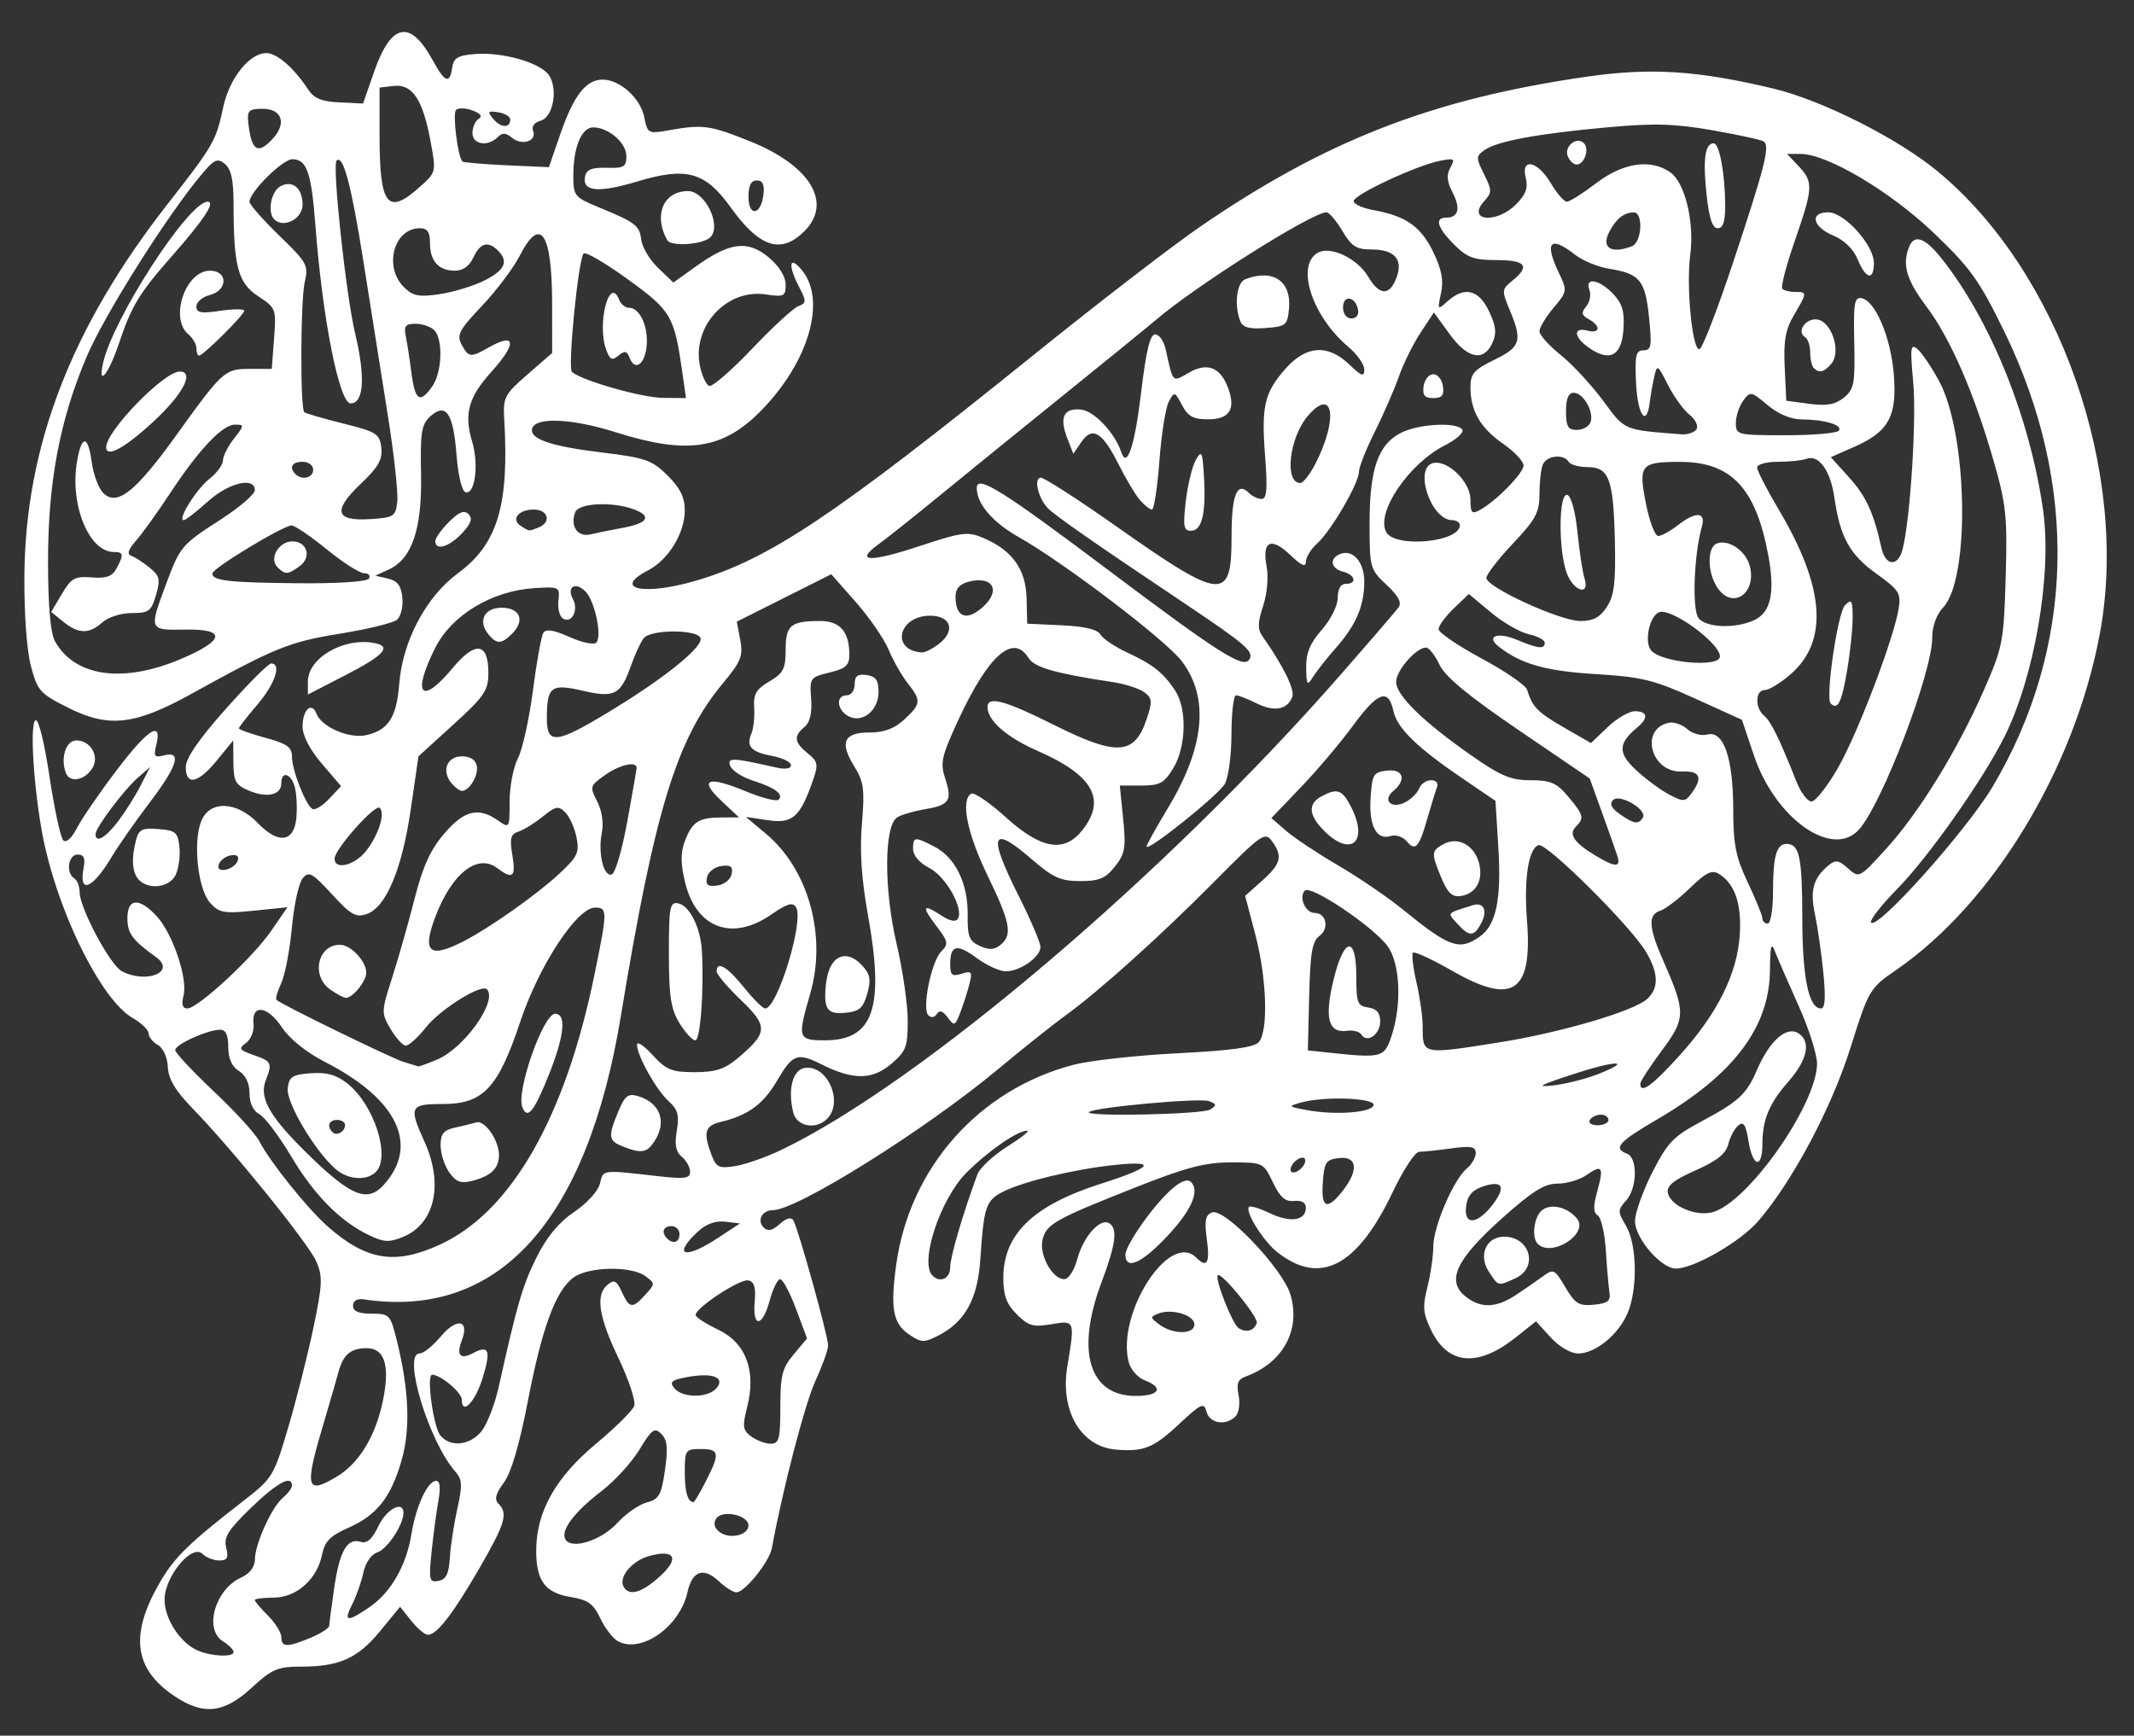 <?xml version="1.0" encoding="UTF-8" standalone="no"?>
<!-- Created with Inkscape (http://www.inkscape.org/) -->

<svg
   xmlns:dc="http://purl.org/dc/elements/1.1/"
   xmlns:cc="http://creativecommons.org/ns#"
   xmlns:rdf="http://www.w3.org/1999/02/22-rdf-syntax-ns#"
   xmlns:svg="http://www.w3.org/2000/svg"
   xmlns="http://www.w3.org/2000/svg"
   xmlns:sodipodi="http://sodipodi.sourceforge.net/DTD/sodipodi-0.dtd"
   xmlns:inkscape="http://www.inkscape.org/namespaces/inkscape"
   id="svg2"
   version="1.1"
   inkscape:version="0.91 r13725"
   width="502.5"
   height="408.75"
   viewBox="0 0 502.5 408.75"
   sodipodi:docname="Shiite_Calligraphy_symbolising_Ali_as_Tiger_of_God.svg">
  <rect x="0" y="0" width="502.5" height="408.75" fill="#333333" stroke="none"/>
  <defs
     id="defs6" />
  <sodipodi:namedview
     pagecolor="#000"
     bordercolor="#fff"
     borderopacity="1"
     objecttolerance="10"
     gridtolerance="10"
     guidetolerance="10"
     inkscape:pageopacity="0"
     inkscape:pageshadow="2"
     inkscape:window-width="1536"
     inkscape:window-height="841"
     id="namedview4"
     showgrid="false"
     inkscape:zoom="1.6210687"
     inkscape:cx="4.5994037"
     inkscape:cy="244.64462"
     inkscape:window-x="-8"
     inkscape:window-y="-8"
     inkscape:window-maximized="1"
     inkscape:current-layer="svg2" />
  <path
     style="fill:#fff"
     d="m 40.929,399.339 c -9.333,-6.342 -10.379,-14.266 -3.478,-26.348 3.534,-6.187 6.809,-9.401 20.049,-19.672 6.647,-5.157 6.991,-5.724 10.365,-17.139 1.92,-6.493 4.587,-17.038 5.927,-23.434 2.135,-10.19 2.223,-12.123 0.712,-15.625 -1.829,-4.239 -19.67,-26.317 -29.136,-36.056 -4.077,-4.195 -5.703,-6.917 -5.847,-9.791 -0.116,-2.311 -1.106,-4.488 -2.36,-5.19 -1.188,-0.665 -2.163,-1.884 -2.168,-2.709 -0.004,-0.825 -1.676,-2.45 -3.716,-3.61 -6.983,-3.973 -16.568,-22.589 -20.615,-40.038 -2.439,-10.515 -3.865,-29.145 -2.306,-30.109 0.694,-0.429 2.077,5.117 3.289,13.19 1.151,7.661 2.61,14.447 3.243,15.079 0.7,0.7 1.986,-0.466 3.285,-2.979 1.174,-2.271 5.489,-8.526 9.589,-13.901 7.236,-9.487 10.527,-11.458 9.005,-5.393 -0.636,2.533 -0.365,2.862 1.87,2.278 4.266,-1.116 3.171,2.476 -3.383,11.096 -3.298,4.338 -7.347,10.137 -8.997,12.887 -4.531,7.553 -7.767,8.799 -6.568,2.53 0.444,-2.321 0.069,-3.155 -1.418,-3.155 -2.218,0 -2.815,4.361 -0.771,5.625 0.688,0.425 1.25,1.88 1.25,3.234 0,3.707 7.147,17.114 9.912,18.594 5.777,3.092 12.927,0.183 8.091,-3.291 C 31.162,221.394 30,219.819 30,216.262 c 0,-4.757 2.754,-4.966 6.873,-0.522 3.773,4.071 7.365,14.647 6.349,18.695 -0.525,2.093 -0.246,3.065 0.88,3.065 2.479,0 15.415,-11.973 19.761,-18.289 l 3.818,-5.549 -7.903,0.807 c -7.048,0.719 -8.162,0.519 -10.302,-1.85 -2.862,-3.17 -4.071,-14.125 -2.117,-19.181 1.93,-4.994 8.349,-4.819 13.314,0.363 4.844,5.056 8.558,4.582 9.107,-1.16 0.223,-2.33 0.071,-5.564 -0.336,-7.188 C 68.622,182.178 66.25,181.407 66.25,184.414 c 0,2.799 -3.262,3.591 -7.522,1.826 -3.273,-1.356 -3.733,-2.173 -3.769,-6.705 l -0.042,-5.161 -3.829,4.688 c -4.452,5.45 -7.337,6.071 -7.337,1.579 0,-2.101 3.068,-6.557 9.468,-13.75 5.207,-5.853 9.989,-10.641 10.625,-10.641 2.531,0 0.925,4.822 -3.218,9.661 -2.406,2.811 -4.375,5.342 -4.375,5.624 0,0.282 2.812,1.279 6.25,2.215 5.087,1.385 6.25,2.213 6.25,4.448 0,3.149 3.181,11.302 4.799,12.303 0.598,0.37 2.364,-0.687 3.924,-2.347 l 2.837,-3.019 -4.53,-5.292 C 72.945,176.53 71.25,173.259 71.25,171.099 c 0,-3.985 2.154,-5.956 3.285,-3.007 1.199,3.126 7.673,5.921 11.676,5.041 5.214,-1.145 7.178,-4.185 7.795,-12.063 0.792,-10.114 6.339,-20.572 13.826,-26.071 9.338,-6.858 12.087,-15.981 10.903,-36.193 -0.306,-5.225 0.032,-5.88 5.479,-10.625 l 5.806,-5.057 -0.01,-11.645 c -0.015,-16.734 -2.761,-20.79 -7.623,-11.26 -1.465,2.871 -5.456,8.173 -8.869,11.782 -5.406,5.716 -6.027,6.895 -4.818,9.154 1.624,3.035 2.143,3.094 6.299,0.718 6.512,-3.723 6.816,-1.063 0.657,5.754 -5.339,5.91 -6.428,9.867 -4.492,16.328 1.645,5.489 0.685,12.697 -1.591,11.948 -0.814,-0.268 -1.723,-4.106 -2.074,-8.756 -0.739,-9.793 -2.503,-12.415 -6.138,-9.125 -2.127,1.925 -2.417,3.71 -2.217,13.658 0.26,12.936 -2.13,19.954 -7.655,22.471 l -3.114,1.419 2.999,0.701 c 2.233,0.522 3.096,1.674 3.376,4.508 0.207,2.094 -0.37,4.427 -1.283,5.184 -0.913,0.757 -6.958,2.23 -13.435,3.273 -11.884,1.913 -15.323,3.309 -35.135,14.263 -13.124,7.256 -19.27,7.952 -28.69,3.251 C 9.41,163.358 8.836,162.723 7.284,156.875 6.302,153.177 5.673,144.5 5.742,135.625 5.979,105.069 16.748,77.112 39.482,48.029 50.33,34.151 50.848,33.248 52.578,25.181 54.03,18.408 58.759,12.5 62.727,12.5 c 2.471,0 6.519,3.517 9.773,8.491 1.432,2.189 3.188,2.927 7.434,3.125 L 85.493,24.375 88.059,16.989 C 92.089,5.389 96.583,4.47 101.875,14.164 c 2.884,5.283 4.039,5.728 4.601,1.773 0.325,-2.29 1.317,-2.887 5.343,-3.216 6.414,-0.523 15.351,2.01 17.397,4.93 2.27,3.24 1.045,10.014 -1.952,10.798 -1.433,0.375 -2.133,1.339 -1.731,2.387 0.925,2.41 -2.627,3.556 -4.977,1.606 -1.448,-1.202 -2.263,-1.236 -3.359,-0.14 -2.336,2.336 -5.947,1.741 -5.947,-0.979 0,-1.334 0.659,-2.833 1.464,-3.331 0.957,-0.592 0.452,-1.279 -1.462,-1.987 -1.609,-0.595 -3.35,-0.643 -3.869,-0.107 -0.862,0.891 0.42,11.115 1.521,12.137 0.259,0.24 4.942,0.64 10.406,0.888 l 9.935,0.451 2.71,-7.841 c 3.126,-9.045 6.034,-12.784 9.946,-12.784 4.079,0 8.911,4.369 9.812,8.871 0.777,3.883 0.876,3.933 6.101,3.009 7.704,-1.362 9.398,-1.123 18.819,2.659 14.16,5.683 19.477,14.466 12.8,21.143 -5.51,5.51 -10.563,3.887 -17.362,-5.577 -6.041,-8.409 -10.383,-9.611 -22.047,-6.104 -9.148,2.75 -12.987,2.379 -12.26,-1.184 0.336,-1.649 1.597,-2.156 5.092,-2.049 4.06,0.125 4.646,-0.221 4.646,-2.742 C 147.5,33.645 143.299,30 139.691,30 136.935,30 135,34.694 135,41.376 c 0,4.743 0.263,5.072 5.938,7.417 8.801,3.638 9.652,4.291 10.067,7.726 0.209,1.728 1.995,4.689 3.969,6.581 l 3.59,3.44 5.406,-3.871 c 7.889,-5.649 12.159,-6.161 17.053,-2.043 2.455,2.066 3.978,4.506 3.978,6.376 0,2.791 -0.369,2.974 -4.688,2.331 -9.235,-1.375 -17.403,7.513 -15.492,16.857 0.478,2.337 1.47,4.45 2.204,4.695 0.734,0.245 5.268,-3.696 10.075,-8.756 4.807,-5.061 9.696,-9.568 10.865,-10.016 1.946,-0.747 1.963,-1.127 0.206,-4.526 -2.69,-5.203 -2.326,-7.548 0.623,-4.009 5.908,7.092 1.676,21.681 -9.624,33.174 -8.959,9.113 -17.37,10.357 -34.16,5.053 -10.248,-3.237 -18.789,-3.65 -19.675,-0.95 -0.811,2.47 4.203,4.223 16.283,5.692 10.393,1.264 11.903,1.79 15.571,5.427 2.977,2.952 4.061,5.147 4.058,8.215 -0.006,5.391 -3.852,11.657 -8.69,14.159 -8.473,4.382 -0.942,5.994 11.28,2.416 17.267,-5.056 32.6,-15.303 79.51,-53.14 C 258.349,71.521 275.969,57.948 282.5,53.459 312.171,33.069 337.238,23.324 373.506,18.078 388.658,15.886 399.586,16.572 417.5,20.838 c 11.438,2.724 29.194,11.649 38.66,19.431 28.763,23.647 45.415,71.12 38.271,109.106 -5.957,31.674 -25.089,63.276 -47.804,78.964 -6.421,4.434 -6.55,4.653 -10.881,18.387 -4.489,14.237 -13.557,31.306 -21.657,40.77 C 409.902,292.387 398.901,298.75 394.631,298.75 391.138,298.75 385,291.619 385,287.562 c 0,-1.883 1.828,-7.027 4.062,-11.43 3.529,-6.955 4.984,-8.499 11.08,-11.756 9.345,-4.994 11.06,-6.566 13.616,-12.482 2.956,-6.845 6.962,-10.352 9.752,-8.538 2.992,1.945 2.095,6.251 -2.359,11.323 -4.566,5.2 -6.152,9.011 -6.152,14.779 0,5.916 -2.292,5.409 -3.273,-0.724 -0.619,-3.872 -1.165,-4.717 -2.392,-3.699 -0.874,0.726 -1.94,2.716 -2.369,4.423 -0.568,2.261 -2.662,3.936 -7.719,6.173 -5.146,2.276 -6.831,3.639 -6.516,5.273 0.584,3.032 6.424,5.608 10.435,4.601 8.19,-2.056 24.425,-24.956 24.705,-34.85 0.061,-2.141 -1.903,-8.367 -4.364,-13.835 -2.461,-5.469 -4.969,-11.243 -5.574,-12.831 -0.844,-2.216 -1.112,-1.198 -1.15,4.375 -0.093,13.543 -8.504,24.712 -26.544,35.248 -9.157,5.348 -10.446,6.814 -7.114,8.092 2.564,0.984 2.41,8.135 -0.24,11.063 -1.986,2.195 -1.986,2.554 0,5.916 2.581,4.369 2.78,14.808 0.391,20.524 -2.116,5.063 -7.581,9.545 -11.641,9.545 -1.776,0 -4.457,-1.566 -6.487,-3.788 l -3.46,-3.788 -4.802,3.816 c -8.866,7.046 -15.873,6.473 -19.833,-1.621 -1.974,-4.036 -2.114,-5.562 -0.938,-10.235 0.76,-3.02 1.388,-7.352 1.395,-9.625 0.014,-4.688 4.792,-15.768 7.914,-18.35 1.141,-0.944 2.074,-2.567 2.074,-3.607 0,-1.532 -1.105,-1.74 -5.799,-1.097 -3.19,0.437 -6.575,0.795 -7.523,0.795 -0.948,0 -3.726,4.22 -6.174,9.378 -8.369,17.632 -17.112,22.225 -27.2,14.289 -3.361,-2.644 -7.731,-9.656 -6.675,-10.712 0.309,-0.309 2.55,0.385 4.979,1.544 4.779,2.279 8.393,1.71 8.393,-1.32 0,-1.216 -0.994,-1.792 -2.762,-1.602 -2.094,0.226 -3.306,-0.836 -5.01,-4.39 -2.232,-4.656 -2.298,-4.688 -9.847,-4.688 -6.092,0 -10.493,1.143 -22.178,5.76 -19.283,7.62 -21.278,8.734 -22.197,12.397 -0.891,3.552 2.27,9.343 5.1,9.343 1.028,0 2.352,-2.057 3.091,-4.801 1.412,-5.242 5.368,-9.674 7.475,-8.372 2.065,1.276 1.596,4.906 -1.796,13.919 -6.108,16.228 -2.935,26.755 8.065,26.755 5.596,0 6.697,-1.94 2.093,-3.69 -1.632,-0.62 -3.327,-2.565 -3.768,-4.322 -2.881,-11.478 9.625,-30.848 15.879,-24.594 2.57,2.57 3.306,1.34 2.54,-4.245 -0.611,-4.455 -0.359,-5.757 1.229,-6.366 2.932,-1.125 16.611,13.214 18.445,19.334 2.501,8.349 -1.755,16.129 -10.573,19.323 -1.8,0.652 -2.176,1.666 -1.63,4.396 0.393,1.966 0.071,4.187 -0.723,4.981 -2.284,2.284 -6.104,1.672 -6.827,-1.096 -0.597,-2.281 -1.25,-1.977 -6.704,3.125 -5.793,5.419 -8.2,6.362 -14.741,5.776 -8.161,-0.731 -13.051,-9.14 -11.341,-19.498 1.816,-10.999 1.833,-10.955 -3.774,-10.008 -4.255,0.719 -5.403,0.389 -8.125,-2.333 -2.412,-2.412 -3.169,-4.455 -3.166,-8.54 0.009,-10.379 7.025,-17.135 23.12,-22.265 12.056,-3.842 13.195,-5.437 3.125,-4.376 -9.715,1.023 -21.692,3.915 -26.489,6.396 -3.846,1.989 -4.366,3.573 -5.162,15.721 -0.615,9.389 -3.544,14.774 -9.793,18.006 -3.392,1.754 -4.032,1.751 -6.757,-0.035 -4.027,-2.639 -4.713,-6.144 -3.258,-16.646 3.163,-22.827 19.515,-41.239 41.772,-47.036 3.851,-1.003 14.914,-2.225 24.586,-2.716 12.698,-0.645 17.99,-1.381 19.042,-2.648 2.252,-2.714 1.848,-15.041 -0.826,-25.217 l -2.417,-9.198 4.026,-3.597 c 4.447,-3.973 4.88,-5.737 2.279,-9.294 -1.644,-2.248 -2.438,-1.692 -13.478,9.449 -12.845,12.962 -27.187,25.86 -35.237,31.69 -2.84,2.057 -9.991,7.757 -15.892,12.668 C 217.741,266.171 187.647,285 181.984,285 c -2.527,0 -3.808,2.426 -2.155,4.079 0.982,0.982 2.032,0.755 3.767,-0.815 1.518,-1.373 2.7,-1.7 3.205,-0.884 1.125,1.82 8.199,27.256 8.199,29.48 0,1.009 -1.36,4.8 -3.023,8.424 -2.453,5.348 -7.674,25.412 -10.227,39.306 C 181.162,367.789 175.382,375 173.407,375 c -0.754,0 -2.644,-1.196 -4.2,-2.658 -3.553,-3.338 -6.223,-2.388 -7.32,2.604 -1.793,8.162 -10.957,14.598 -16.428,11.537 -1.175,-0.657 -3.025,-3.079 -4.112,-5.38 -1.603,-3.395 -2.9,-4.335 -6.872,-4.981 -6.144,-0.999 -8.229,-3.802 -8.213,-11.047 0.019,-9.054 4.569,-17.149 14.093,-25.076 4.542,-3.78 8.584,-7.782 8.982,-8.893 0.399,-1.111 -1.258,-6.158 -3.681,-11.215 -4.742,-9.896 -5.486,-14.937 -2.562,-17.364 1.52,-1.261 2.104,-0.959 3.326,1.722 1.792,3.933 2.503,4.015 5.558,0.639 2.32,-2.564 2.32,-2.646 -0.045,-4.375 -3.276,-2.395 -13.19,-2.242 -16.761,0.259 -4.26,2.984 -7.504,11.696 -10.879,29.211 -1.97,10.226 -3.919,16.84 -5.652,19.185 -1.927,2.606 -2.271,3.952 -1.267,4.955 2.301,2.301 1.621,4.612 -4.455,15.143 C 106.701,380.039 102.871,385 100.767,385 c -0.714,0 -2.482,-1.485 -3.929,-3.301 l -2.632,-3.301 -4.673,5.703 C 84.254,390.543 79.91,392.5 70.891,392.5 c -5.538,0 -6.843,0.56 -11.661,5 -6.558,6.045 -11.397,6.531 -18.301,1.839 z M 55,389.051 c 0,-0.522 -1.125,-1.652 -2.5,-2.511 -4.545,-2.838 -1.871,-12.217 4.281,-15.02 2.065,-0.941 3.229,-2.484 3.246,-4.306 0.036,-3.689 3.997,-12.36 6.649,-14.555 1.14,-0.944 2.073,-2.209 2.073,-2.812 0,-2.586 -3.566,-0.639 -9.682,5.285 -5.365,5.196 -6.42,6.898 -5.802,9.36 0.6,2.391 0.265,3.009 -1.63,3.009 -1.312,0 -3.098,-0.703 -3.969,-1.562 -2.469,-2.436 -8.916,5.364 -8.916,10.789 0,4.61 3.813,10.363 7.985,12.049 C 50.088,390.13 55,390.293 55,389.051 Z m 18.165,-3.362 c 2.384,-0.996 4.346,-2.262 4.36,-2.812 0.014,-0.551 0.539,-4.555 1.167,-8.898 1.259,-8.71 3.08,-11.878 6.248,-10.872 1.479,0.469 2.697,-0.615 4.178,-3.722 C 91.048,355.338 95,353.274 95,356.312 c 0,2.764 -3.83,8.545 -6.149,9.281 -1.435,0.455 -2.779,2.408 -3.289,4.776 -0.474,2.203 -1.653,5.553 -2.619,7.443 -2.129,4.167 -1.241,4.307 4.101,0.646 5.017,-3.438 8.651,-9.788 9.846,-17.209 1.053,-6.538 3.822,-12.5 5.806,-12.5 0.914,0 1.094,1.586 0.533,4.688 -0.467,2.578 -1.186,7.979 -1.599,12.002 -0.688,6.713 -0.555,7.278 1.623,6.865 1.793,-0.34 2.446,-1.669 2.673,-5.44 0.165,-2.744 0.957,-7.94 1.761,-11.547 1.24,-5.567 1.169,-6.888 -0.47,-8.75 C 100.96,339.464 94.692,318.75 98.797,318.75 c 0.905,0 3.134,-1.782 4.952,-3.961 3.748,-4.489 6.849,-4.026 5.032,0.752 -1.4,3.681 -0.433,4.762 2.739,3.064 3.617,-1.936 4.119,-0.502 2.1,5.998 -1.741,5.605 -4.871,8.831 -4.871,5.02 0,-1.671 -5.002,-5.873 -6.99,-5.873 -1.408,0 0.271,12.304 1.956,14.334 2.361,2.845 7.033,2.323 9.715,-1.086 1.299,-1.651 3.094,-6.292 3.988,-10.312 4.371,-19.641 5.669,-24.082 8.959,-30.641 2.416,-4.817 5.244,-8.217 8.846,-10.637 2.99,-2.008 5.624,-4.911 6.052,-6.669 0.814,-3.349 0.199,-3.274 14.038,-1.706 5.948,0.674 7.188,0.488 7.188,-1.081 0,-1.043 -0.877,-2.623 -1.949,-3.513 -1.416,-1.175 -1.739,-2.857 -1.183,-6.149 0.618,-3.657 0.245,-5.003 -1.934,-6.973 C 154.524,256.685 150,248.594 150,246.021 c 0,-0.868 1.656,0.234 3.68,2.45 3.202,3.506 4.487,4.029 9.904,4.029 4.884,0 7.059,-0.702 10.099,-3.26 7.154,-6.02 7.242,-7.533 0.798,-13.708 -3.151,-3.02 -5.73,-6.062 -5.73,-6.761 0,-2.586 2.493,-1.133 6.4,3.729 2.21,2.75 4.472,5 5.027,5 2.893,0 9.207,-20.701 7.271,-23.835 -0.783,-1.267 -2.101,-0.88 -5.859,1.725 -9.215,6.386 -17.678,3.201 -20.277,-7.63 -1.066,-4.445 -1.079,-6.961 -0.049,-9.671 1.733,-4.559 3.249,-5.546 8.556,-5.57 l 4.195,-0.019 -4.195,-3.943 c -5.398,-5.075 -3.17,-5.916 5.81,-2.194 3.762,1.559 7.23,2.443 7.709,1.965 1.266,-1.266 -0.832,-2.824 -6.041,-4.487 -2.517,-0.804 -4.919,-2.353 -5.338,-3.444 -0.785,-2.044 0.396,-2.005 10.852,0.365 2.096,0.475 3.438,0.256 3.438,-0.56 0,-0.737 -1.975,-1.71 -4.389,-2.162 -5.005,-0.939 -6.223,-2.247 -4.924,-5.287 0.5,-1.17 0.793,-3.901 0.65,-6.069 -0.21,-3.209 0.455,-4.363 3.577,-6.207 3.307,-1.953 3.835,-2.985 3.835,-7.487 0,-5.768 1.179,-6.739 8.183,-6.739 4.625,0 6.817,2.546 6.817,7.919 0,2.528 -0.844,3.286 -4.688,4.214 -4.547,1.097 -4.676,1.282 -4.314,6.17 0.252,3.392 -0.259,5.565 -1.562,6.646 -2.615,2.17 -2.438,3.619 0.758,6.207 2.417,1.957 2.543,2.615 1.226,6.395 -3.013,8.642 -4.796,10.221 -10.573,9.362 l -5.222,-0.777 4.756,3.983 c 10.028,8.399 14.352,24.063 10.398,37.664 C 187.726,244.531 187.874,245 194.237,245 c 11.47,0 14.085,-7.636 10.132,-29.59 -1.526,-8.475 -1.953,-14.994 -1.407,-21.459 0.683,-8.084 0.446,-9.835 -1.835,-13.525 -3.491,-5.648 -2.442,-7.925 3.652,-7.925 3.423,0 5.833,-0.905 8.164,-3.065 3.973,-3.683 4.04,-4.417 0.774,-8.568 -1.393,-1.771 -3.408,-5.314 -4.477,-7.873 -1.069,-2.559 -4.544,-7.602 -7.723,-11.207 l -5.779,-6.554 -11.119,5.584 -11.119,5.584 0.81,4.317 c 0.708,3.774 0.191,5.061 -4.115,10.237 -10.886,13.087 -16.008,29.806 -23.998,78.329 -7.978,48.455 -28.878,71.474 -60.572,66.716 -1.556,-0.234 -2.5,0.333 -2.5,1.5 0,1.31 1.319,1.875 4.375,1.875 4.21,0 4.434,0.236 5.926,6.25 2.899,11.682 3.267,20.962 1.122,28.34 -2.544,8.753 -5.803,12.868 -12.555,15.854 -4.263,1.886 -5.532,3.186 -6.157,6.31 C 74.68,371.911 69.791,376.25 64.432,376.25 61.994,376.25 60,376.506 60,376.818 c 0,0.312 1.406,1.974 3.125,3.693 1.719,1.719 3.125,3.994 3.125,5.057 0,2.401 1.398,2.426 6.915,0.121 z M 146.562,269.961 c -3.311,-1.331 -3.427,-2.32 -0.963,-8.218 1.564,-3.742 2.289,-4.297 4.688,-3.584 5.592,1.662 6.984,6.745 3.157,11.529 -1.439,1.799 -2.939,1.858 -6.881,0.274 z m 13.424,-29.024 c -2.024,-3.32 -2.478,-6.306 -2.482,-16.342 -0.004,-11.003 0.222,-12.236 2.173,-11.86 2.7,0.52 5.304,5.745 5.602,11.242 0.505,9.328 -0.356,21.022 -1.548,21.022 -0.698,0 -2.383,-1.828 -3.745,-4.062 z m 34.551,-4.304 c -0.372,-1.242 -0.259,-4.227 0.252,-6.634 1.112,-5.239 4.817,-6.388 8.276,-2.566 1.863,2.058 2.081,3.322 1.142,6.618 -0.953,3.344 -1.862,4.142 -5.077,4.457 -2.904,0.284 -4.091,-0.2 -4.593,-1.875 z m 5.15,-68.018 c -2.676,-1.517 -2.891,-4.866 -0.312,-4.866 1.063,0 1.875,-1.121 1.875,-2.587 0,-1.968 0.673,-2.491 2.812,-2.188 2.173,0.309 2.812,1.218 2.812,3.997 0,4.425 -3.915,7.498 -7.188,5.643 z m -44.395,202.718 c 4.823,-4.331 3.7,-6.566 -2.451,-4.882 -4.098,1.122 -7.327,5.097 -5.95,7.324 1.333,2.158 4.212,1.321 8.402,-2.442 z m -9.877,-12.716 c 1.948,-2.139 5.039,-4.29 6.871,-4.779 2.903,-0.776 3.453,-1.75 4.296,-7.607 0.748,-5.195 0.555,-7.129 -0.851,-8.535 -1.591,-1.591 -2.235,-1.13 -5.149,3.681 -1.832,3.024 -5.867,7.439 -8.966,9.81 -6.483,4.96 -9.721,9.324 -8.448,11.384 1.506,2.436 8.478,0.185 12.247,-3.954 z m 30.834,0.636 c 0,-2.46 -6.242,-3.78 -7.611,-1.61 -0.713,1.13 -0.429,2.229 0.817,3.162 2.362,1.769 6.794,0.757 6.794,-1.552 z M 166.225,348.8 c 3.359,-6.584 3.202,-7.55 -1.225,-7.55 -3.59,0 -3.75,0.231 -3.75,5.417 0,4.72 0.687,7.083 2.058,7.083 0.215,0 1.528,-2.228 2.917,-4.95 z m -86.719,-1.176 c 4.935,-3.009 8.735,-9.152 10.481,-16.939 C 91.957,321.892 90.73,317.5 86.304,317.5 c -3.708,0 -5.524,1.547 -6.606,5.625 -0.365,1.375 -2.132,7.479 -3.927,13.563 -4.083,13.843 -3.557,15.382 3.735,10.936 z M 183.75,331.346 c 0,-7.424 0.448,-9.186 3.147,-12.394 l 3.147,-3.74 -2.612,-6.981 c -1.437,-3.839 -3.112,-6.981 -3.724,-6.981 -0.612,0 -1.718,2.25 -2.458,5 -1.706,6.335 -4.076,6.555 -3.539,0.329 0.296,-3.441 -0.107,-4.77 -1.531,-5.044 -1.998,-0.385 -12.465,6.512 -12.385,8.161 0.025,0.511 2.408,2.055 5.296,3.43 6.558,3.122 9.02,9.667 6.852,18.21 -1.175,4.629 -1.055,5.492 0.972,6.974 1.272,0.93 3.33,1.691 4.574,1.691 1.964,0 2.261,-1.138 2.261,-8.654 z m -15.012,-4.456 c 2.107,-2.539 -1.014,-3.695 -6.964,-2.578 -3.701,0.694 -4.204,1.142 -2.963,2.637 1.95,2.349 7.957,2.314 9.926,-0.059 z M 281.25,311.899 c 0,-2.177 -5.291,-3.788 -8.435,-2.569 -2.043,0.792 -2.027,0.969 0.236,2.635 3.205,2.359 8.199,2.319 8.199,-0.066 z m 14.685,-0.328 c 0.441,-1.322 -8.343,-12.08 -9.18,-11.243 -0.774,0.774 3.466,11.536 4.904,12.45 1.819,1.156 3.661,0.636 4.275,-1.207 z m 60.94,-6.547 c 2.062,-1.357 4.947,-3.346 6.409,-4.421 2.53,-1.86 2.788,-1.736 5.317,2.55 2.302,3.902 3.201,4.452 6.716,4.113 3.257,-0.314 3.981,-0.885 3.668,-2.891 -0.214,-1.375 -0.597,-5.818 -0.851,-9.873 -0.254,-4.055 -1.111,-7.774 -1.904,-8.265 -1.062,-0.656 -1.093,-2.158 -0.12,-5.682 1.598,-5.786 1.172,-6.42 -2.557,-3.808 -1.572,1.101 -4.633,2.002 -6.8,2.002 -3.093,0 -5.926,1.777 -13.159,8.251 -10.711,9.587 -13.071,14.625 -8.562,18.276 3.563,2.885 7.192,2.807 11.844,-0.252 z m -6.31,-5.565 c -2.515,-3.838 -0.596,-8.209 3.604,-8.209 6.177,0 8.147,7.294 2.647,9.799 -4.14,1.886 -3.94,1.937 -6.251,-1.591 z m 11.518,-6.542 c -1.485,-1.485 -0.882,-6.32 0.982,-7.867 2.075,-1.722 5.989,-0.821 8.245,1.897 2.952,3.556 -5.908,9.289 -9.226,5.97 z m -138.334,5.521 c -2.2e-4,-2.422 2.931,-12.434 6.397,-21.849 0.564,-1.532 3.715,-4.475 7.002,-6.539 3.287,-2.064 5.414,-3.761 4.726,-3.772 -2.229,-0.034 -9.16,4.757 -14.259,9.856 -6.213,6.213 -11.157,21.158 -8.032,24.282 1.807,1.807 4.167,0.685 4.166,-1.979 z M 103.75,293.033 c 16.701,-7.757 29.38,-29.973 36.23,-63.483 3.096,-15.147 3.102,-15.8 0.126,-15.8 -4.252,0 -13.204,13.662 -17.601,26.862 C 117.287,256.271 113.782,260 104.279,260 c -7.777,0 -8.075,0.62 -4.306,8.926 4.514,9.948 2.429,19.258 -5.003,22.337 -3.301,1.367 -4.533,1.312 -8.038,-0.359 -6.808,-3.247 -12.965,-9.478 -18.396,-18.619 -2.82,-4.746 -6.175,-9.19 -7.456,-9.876 -1.466,-0.785 -2.329,-2.616 -2.329,-4.942 0,-2.342 -0.916,-4.267 -2.5,-5.257 -1.669,-1.043 -2.5,-2.915 -2.5,-5.636 0,-2.826 -0.587,-4.074 -1.915,-4.074 -2.913,0 -10.585,3.468 -10.585,4.785 0,0.639 4.078,5.007 9.062,9.707 4.984,4.699 9.804,9.969 10.711,11.71 2.626,5.043 11.405,15.977 16.229,20.212 9.103,7.993 15.887,9.047 26.498,4.119 z m 2.016,-16.961 c -1.109,-1.583 -2.016,-4.43 -2.016,-6.326 0,-2.746 0.7,-3.602 3.438,-4.201 1.891,-0.414 4.125,-0.964 4.966,-1.221 1.985,-0.608 5.347,4.219 5.347,7.677 0,3.176 -1.903,4.989 -6.428,6.125 -2.574,0.646 -3.728,0.2 -5.306,-2.053 z m 17.215,-15.371 c -1.45,-3.778 4.953,-21.951 7.733,-21.951 2.718,0 2.179,5.239 -1.477,14.373 -3.512,8.773 -5.073,10.663 -6.256,7.578 z m 46.039,30.861 5.217,-3.438 -3.499,-0.408 c -2.32,-0.271 -4.507,0.54 -6.493,2.405 -6.003,5.64 -2.981,6.551 4.775,1.44 z M 160,290.625 c 0,-1.031 -0.844,-1.875 -1.875,-1.875 -1.952,0 -2.48,1.478 -1.042,2.917 1.438,1.438 2.917,0.91 2.917,-1.042 z m 191.659,-7.167 c 3.05,-4.088 2.046,-5.612 -2.621,-3.98 -2.447,0.856 -3.528,2.19 -3.819,4.717 -0.524,4.546 2.782,4.167 6.44,-0.737 z m -35.5,-3.002 c 3.825,-4.863 3.457,-8.222 -0.847,-7.727 -3.076,0.354 -3.478,0.954 -3.822,5.708 -0.442,6.104 0.974,6.716 4.669,2.019 z M 90.344,279.06 c 8.472,-9.362 3.291,-20.214 -13.836,-28.98 -4.386,-2.245 -8.293,-5.391 -10.144,-8.169 -3.389,-5.086 -7.195,-5.519 -6.663,-0.758 0.18,1.609 -0.61,3.61 -1.754,4.447 -1.843,1.348 -1.631,1.679 1.861,2.896 4.153,1.448 4.356,1.876 2.784,5.879 -1.67,4.252 0.949,8.75 10.473,17.985 9.682,9.388 13.505,10.871 17.279,6.7 z M 79.014,275.312 c -4.875,-4.244 -11.649,-15.659 -11.263,-18.979 0.324,-2.782 1.048,-3.258 5.441,-3.581 3.736,-0.275 5.995,0.357 8.595,2.402 C 88.081,260.105 92.055,272.445 88.5,276 c -2.164,2.164 -6.578,1.844 -9.486,-0.688 z M 81.25,264.926 c 0,-0.647 -0.844,-1.176 -1.875,-1.176 -1.933,0 -2.483,1.475 -1.076,2.883 0.999,0.999 2.951,-0.13 2.951,-1.706 z m 226.016,8.902 c 0.312,-0.938 -0.156,-1.406 -1.094,-1.094 -0.902,0.301 -1.887,1.285 -2.188,2.188 -0.312,0.938 0.156,1.406 1.094,1.094 0.902,-0.301 1.887,-1.285 2.188,-2.188 z m -123.159,-3.08 c 32.796,-15.82 90.283,-64.689 131.568,-111.844 6.848,-7.821 12.981,-14.947 13.629,-15.835 0.833,-1.141 0.007,-2.709 -2.812,-5.344 -3.893,-3.636 -3.992,-3.997 -3.992,-14.517 0,-12.726 1.989,-18.483 7.339,-21.25 4.184,-2.163 13.341,-2.641 14.506,-0.756 0.409,0.661 -1.456,2.324 -4.144,3.695 -8.518,4.346 -16.258,15.792 -13.794,20.398 2.045,3.821 17.342,2.419 17.342,-1.589 0,-0.663 -0.803,-1.206 -1.784,-1.206 -5.093,0 -9.18,-12.566 -4.382,-13.474 3.446,-0.652 8.667,4.533 8.667,8.609 0,3.154 0.324,3.524 2.188,2.494 3.903,-2.157 10.312,-8.691 10.312,-10.514 0,-0.977 -2.169,-3.279 -4.82,-5.116 -5.351,-3.708 -7.68,-7.749 -7.68,-13.325 0,-3.156 0.837,-4.114 5.625,-6.44 6.215,-3.019 6.659,-4.455 3.624,-11.718 -1.921,-4.598 -1.896,-4.874 0.625,-6.916 4.247,-3.439 3.165,-4.851 -3.72,-4.851 -5.348,0 -6.921,-0.575 -10,-3.654 C 338.421,53.614 337.731,51.25 340.551,51.25 c 2.894,0 3.435,-2.167 1.484,-5.939 -1.334,-2.579 -1.469,-4.134 -0.508,-5.852 1.184,-2.116 0.943,-2.266 -2.535,-1.57 -5.571,1.114 -20.243,7.982 -20.243,9.476 0,0.699 2.109,1.654 4.688,2.12 7.609,1.378 11.14,3.852 14.038,9.838 2.009,4.151 2.497,6.72 1.847,9.722 -0.862,3.979 -0.824,4.026 1.558,1.892 3.969,-3.555 7.319,-2.75 9.734,2.34 1.678,3.537 1.852,5.178 0.794,7.5 -2.051,4.501 -5.864,3.702 -10.076,-2.113 l -3.684,-5.085 -3.151,4.773 c -1.733,2.625 -4.037,7.292 -5.12,10.372 -1.083,3.08 -3.636,8.935 -5.674,13.012 -2.037,4.077 -3.71,8.307 -3.716,9.401 -0.016,2.691 -6.568,13.921 -9.843,16.869 -1.455,1.31 -2.645,3.243 -2.645,4.296 0,1.359 -1.059,0.901 -3.648,-1.58 -4.532,-4.342 -6.718,-3.321 -5.604,2.618 0.482,2.568 0.139,6.471 -0.823,9.388 -1.27,3.849 -1.312,5.468 -0.181,7.07 4.902,6.943 7.706,12.63 7.058,14.318 -1.163,3.031 -4.252,3.593 -8.392,1.527 -2.087,-1.041 -4.27,-1.893 -4.852,-1.893 -0.582,0 -1.066,4.078 -1.076,9.062 -0.01,4.984 -0.713,10.292 -1.562,11.794 C 286.917,187.263 270,200.796 270,199.341 c 0,-0.401 2.262,-4.479 5.027,-9.062 8.69,-14.408 9.77,-26.018 3.22,-34.605 -3.795,-4.976 -27.682,-23.149 -38.345,-29.172 C 233.749,123.025 230,118.648 230,114.941 c 0,-3.225 5.865,0.43 30.917,19.269 26.293,19.772 31.893,23.322 33.27,21.093 1.143,-1.85 -0.787,-3.517 -15.437,-13.328 -21.313,-14.272 -30.456,-20.645 -32.053,-22.337 -2.276,-2.412 -3.341,-7.139 -1.608,-7.139 0.829,0 8.789,5.129 17.689,11.398 C 287.881,141.581 290,141.772 290,126.363 c 0,-9.874 1.284,-13.079 4.109,-10.254 0.765,0.765 2.105,1.391 2.977,1.391 1.211,0 1.406,-2.327 0.826,-9.848 -0.927,-12.022 -0.223,-15.106 4.735,-20.754 4.886,-5.565 10.005,-5.918 15.097,-1.039 2.895,2.774 3.506,2.977 3.506,1.169 0,-1.204 -1.699,-3.619 -3.775,-5.366 -8.434,-7.096 -12.348,-18.909 -7.311,-22.062 2.94,-1.84 9.401,1.153 12.005,5.561 2.639,4.467 5.016,4.578 6.638,0.311 C 330.471,61.098 328.418,58.75 322.93,58.75 c -3.548,0 -4.697,-0.734 -6.845,-4.375 C 314.665,51.969 312.974,50 312.327,50 c -3.336,0 -30.624,17.213 -40.051,25.265 -1.842,1.573 -11.369,9.329 -21.17,17.235 -9.802,7.906 -22.97,18.594 -29.262,23.75 -6.292,5.156 -13.049,10.539 -15.014,11.961 -5.713,4.134 -2.053,4.278 9.745,0.382 10.004,-3.304 11.3,-3.467 15,-1.89 6.783,2.89 9.998,7.379 10.159,14.186 l 0.141,5.987 8.113,0.38 c 5.368,0.251 8.448,0.978 9.102,2.146 0.544,0.971 3.362,2.877 6.262,4.234 6.161,2.883 8.355,4.603 11.268,8.83 2.925,4.244 2.749,13.379 -0.356,18.472 -2.137,3.505 -3.171,4.062 -7.53,4.062 l -5.053,0 0.79,7.812 c 0.691,6.837 0.45,8.242 -1.931,11.25 -2.224,2.81 -3.718,3.438 -8.179,3.438 -4.572,0 -6.396,-0.812 -11.235,-5 -9.796,-8.478 -10.623,-6.163 -3.125,8.75 2.75,5.469 5,10.769 5,11.776 0,2.357 -4.799,5.724 -8.16,5.724 -1.432,0 -4.485,-1.388 -6.783,-3.083 -4.738,-3.495 -6.306,-3.155 -6.306,1.366 0,2.633 0.428,3 2.67,2.288 2.368,-0.751 2.579,-0.484 1.865,2.361 -0.443,1.764 -1.405,4.78 -2.139,6.701 -1.246,3.263 -1.443,3.344 -2.995,1.23 -1.15,-1.565 -1.935,-1.821 -2.548,-0.829 -0.52,0.841 -1.347,0.973 -2.003,0.317 -1.568,-1.568 0.69,-12.678 3.057,-15.045 1.743,-1.743 1.619,-2.342 -1.261,-6.119 -3.505,-4.596 -3.12,-5.21 1.406,-2.244 1.875,1.229 3.252,1.479 3.746,0.68 1.455,-2.355 -2.791,-9.925 -6.701,-11.947 C 216.522,203.223 215,201.46 215,199.968 c 0,-2.966 0.338,-3.004 5.041,-0.572 4.924,2.546 7.908,8.656 7.818,16.008 -0.063,5.157 0.353,6.224 2.872,7.371 2.197,1.001 3.431,0.939 4.857,-0.245 2.89,-2.398 2.375,-5.137 -3.088,-16.434 -4.802,-9.929 -6.329,-17.628 -3.806,-19.187 0.657,-0.406 4.319,2.092 8.138,5.551 8.355,7.566 13.776,8.464 18.077,2.995 5.674,-7.213 2.436,-12.924 -10.547,-18.605 -7.274,-3.183 -11.778,-7.099 -11.835,-10.289 -0.049,-2.735 4.047,-1.656 15.518,4.091 15.038,7.534 19.137,7.259 22.02,-1.477 1.321,-4.003 1.239,-4.795 -0.64,-6.169 -1.186,-0.867 -4.495,-1.93 -7.353,-2.362 -13.71,-2.072 -18.492,-3.451 -19.924,-5.745 -3.608,-5.777 -9.469,-0.535 -16.56,14.812 -3.884,8.407 -4.228,9.957 -3.022,13.613 1.723,5.222 1.032,6.269 -4.786,7.252 -2.589,0.437 -5.519,1.297 -6.511,1.91 -3.09,1.909 -3.167,16.891 -0.153,29.728 1.449,6.17 2.634,14.334 2.634,18.141 0,6.25 -0.388,7.248 -3.993,10.282 -4.41,3.711 -8.885,3.727 -16.237,0.059 -5.771,-2.879 -6.84,-2.5 -10.485,3.72 -3.313,5.654 -6.842,8.247 -13.347,9.806 -3.708,0.889 -4.153,2.482 -2.158,7.729 1.14,2.999 1.757,3.288 5.669,2.653 2.414,-0.392 7.323,-2.127 10.908,-3.857 z m 2.695,-8.722 c -1.367,-5.447 -0.156,-10.118 2.73,-10.53 5.331,-0.761 9.165,8.058 5.218,12.004 -2.636,2.636 -7.126,1.803 -7.949,-1.474 z M 307.574,157.231 c -0.054,-3.443 0.896,-5.748 3.676,-8.915 2.124,-2.419 3.75,-5.69 3.75,-7.543 0,-2.076 0.686,-3.272 1.875,-3.272 2.747,0 2.288,-2.1 -0.625,-2.862 -2.95,-0.771 -3.297,-3.16 -0.609,-4.192 2.95,-1.132 5.609,1.95 5.609,6.501 0,5.715 -1.904,10.193 -6.615,15.559 -2.206,2.512 -4.68,5.648 -5.499,6.969 -1.319,2.128 -1.497,1.872 -1.562,-2.243 z m -28.344,-39.237 c 0.453,-3.854 1.515,-8.213 2.36,-9.688 1.374,-2.399 1.577,-1.964 1.922,4.127 0.486,8.572 -0.493,12.567 -3.082,12.567 -1.722,0 -1.901,-1.044 -1.2,-7.006 z m -10.768,-0.181 c -1.059,-1.203 -3.371,-5.07 -5.136,-8.594 -3.763,-7.511 -6.14,-8.894 -8.73,-5.078 l -1.856,2.735 -1.421,-3.653 c -1.938,-4.983 -0.833,-7.227 3.321,-6.743 3.077,0.358 7.896,5.505 9.412,10.052 1.32,3.961 3.162,-1.589 4.634,-13.964 C 269.869,82.617 270.801,78.75 272.016,78.75 c 0.928,0 2.031,1.547 2.452,3.438 1.82,8.177 1.499,7.858 5.564,5.535 4.331,-2.475 7.434,-1.188 9.221,3.823 1.746,4.895 0.208,7.204 -4.798,7.204 -3.473,0 -4.736,-0.689 -6.127,-3.346 -1.697,-3.239 -1.796,-3.265 -3.105,-0.818 -0.744,1.39 -1.741,7.677 -2.216,13.971 C 272.53,114.85 271.747,120 271.264,120 c -0.482,0 -1.744,-0.984 -2.803,-2.188 z m 66.764,-26.875 c 0.22,-1.547 1.243,-2.812 2.274,-2.812 1.031,0 2.055,1.266 2.274,2.812 0.307,2.165 -0.217,2.812 -2.274,2.812 -2.058,0 -2.582,-0.648 -2.274,-2.812 z M 292.033,75.587 c -1.462,-3.81 -0.825,-9.053 1.194,-9.828 6.561,-2.518 10.923,0.436 10.296,6.972 -0.373,3.885 -0.72,4.168 -5.552,4.521 -3.853,0.282 -5.352,-0.139 -5.938,-1.665 z M 378.75,263.75 c 0,-0.688 -0.811,-1.25 -1.801,-1.25 -0.991,0 -2.149,0.562 -2.574,1.25 -0.425,0.688 0.386,1.25 1.801,1.25 1.416,0 2.574,-0.562 2.574,-1.25 z m -93.785,-2.452 c 1.581,-1 1.542,-1.278 -0.275,-1.975 -2.14,-0.821 -27.134,1.454 -28.251,2.571 -1.147,1.147 26.689,0.565 28.526,-0.596 z m 38.479,-0.986 c 0.577,-1.754 -11.674,-2.21 -17.194,-0.639 -2.974,0.846 -2.914,0.929 1.25,1.721 6.693,1.273 15.362,0.685 15.944,-1.082 z m 53.066,-7.438 c 8.318,-3.328 3.774,-3.161 -6.51,0.24 -7.726,2.555 -8.437,2.99 -4.043,2.475 2.933,-0.344 7.682,-1.566 10.554,-2.715 z m 19.036,-4.368 c 8.86,-9.791 13.565,-19.248 14.128,-28.401 0.447,-7.264 -1.159,-11.962 -4.885,-14.288 -1.665,-1.039 -3.045,-0.37 -6.844,3.32 -2.617,2.542 -5.757,4.939 -6.977,5.326 -2.98,0.946 -2.794,3.92 0.745,11.943 5.276,11.96 5.246,13.441 -0.425,21.042 -2.771,3.714 -5.038,7.214 -5.038,7.777 0,2.492 2.78,0.483 9.297,-6.718 z m -292.636,1.038 c 6.433,-2.688 14.386,-13.914 11.735,-16.565 -1.318,-1.318 -10.885,4.64 -14.278,8.892 -1.921,2.408 -4.075,4.378 -4.786,4.378 -0.711,3e-5 -2.325,-1.748 -3.587,-3.884 -2.242,-3.796 -2.234,-4.072 0.368,-12.188 1.464,-4.567 3.832,-12.901 5.261,-18.521 1.925,-7.568 3.73,-11.539 6.96,-15.312 4.72,-5.514 8.07,-6.349 12.638,-3.149 2.762,1.935 2.778,1.909 2.778,-4.437 0,-3.511 0.881,-8.086 1.957,-10.167 1.076,-2.081 2.666,-9.261 3.533,-15.956 0.867,-6.695 1.968,-12.806 2.446,-13.58 0.617,-0.999 2.406,-0.721 6.153,0.957 2.906,1.301 5.745,1.903 6.309,1.339 1.437,-1.437 -0.325,-9.85 -2.525,-12.05 -2.383,-2.383 -4.509,-1.107 -2.964,1.779 1.394,2.605 -0.272,5.865 -2.343,4.585 -0.805,-0.497 -1.29,-2.398 -1.077,-4.223 0.376,-3.231 0.227,-3.308 -5.653,-2.932 -9.991,0.638 -19.432,6.305 -23.308,13.989 -5.62,11.142 -3.377,13.782 4.081,4.804 5.314,-6.397 8.391,-5.996 8.392,1.094 4.9e-4,4.231 -0.862,5.513 -8.23,12.227 l -8.231,7.5 -1.817,12.5 c -2.045,14.074 -5.806,23.034 -10.337,24.625 -2.562,0.9 -3.737,0.235 -8.233,-4.662 -4.646,-5.06 -5.432,-5.486 -6.888,-3.731 -0.904,1.089 -2.045,6.321 -2.536,11.625 -0.491,5.304 -1.622,11.193 -2.514,13.087 -0.892,1.894 -1.39,3.657 -1.106,3.919 1.187,1.096 27.023,13.704 29.891,14.587 1.719,0.529 3.284,1.01 3.478,1.069 0.194,0.059 2.189,-0.66 4.433,-1.598 z M 77.778,233.054 C 73.191,229.842 74.776,222.5 80.056,222.5 c 2.541,0 6.194,3.876 6.194,6.572 0,2.016 -3.175,5.928 -4.811,5.928 -0.485,0 -2.133,-0.876 -3.661,-1.946 z m 28.522,-48.619 c -2.396,-2.888 -1.067,-6.31 2.45,-6.31 1.981,0 3.246,0.807 3.524,2.248 0.433,2.247 -1.743,5.877 -3.524,5.877 -0.519,0 -1.622,-0.817 -2.45,-1.815 z m 8.75,-35 c -2.603,-3.136 -1.056,-6.31 3.075,-6.31 4.351,0 5.569,3.003 2.473,6.098 -2.499,2.499 -3.615,2.541 -5.548,0.212 z m 212.589,94.627 c 2.49,-7.375 2.082,-17.153 -0.886,-21.218 -3.369,-4.615 -18.085,-14.512 -19.489,-13.108 -1.515,1.515 0.112,5.264 2.284,5.264 2.751,0 3.53,3.677 1.149,5.418 -1.709,1.25 -2.176,3.996 -2.424,14.253 l -0.307,12.705 4.455,0.476 c 13.005,1.391 13.511,1.265 15.218,-3.791 z m -7.084,-0.427 c -0.427,-0.69 -1.924,-1.088 -3.328,-0.883 -4.398,0.642 -5.386,-2.863 -3.292,-11.686 2.468,-10.396 5.44,-10.979 5.44,-1.066 0,6.178 0.285,6.915 2.812,7.274 1.995,0.283 2.812,1.244 2.812,3.304 0,3.056 -3.12,5.202 -4.446,3.057 z m 32.422,1.862 c 14.371,-2.276 31.588,-7.314 34.837,-10.195 2.874,-2.549 2.759,-6.224 -0.354,-11.331 -3.768,-6.181 -23.322,-25.558 -25.169,-24.943 -2.389,0.796 -3.489,8.007 -2.722,17.846 1.313,16.85 -3.314,19.954 -17.572,11.787 -4.747,-2.719 -8.921,-4.653 -9.276,-4.297 -0.355,0.355 0.013,3.499 0.818,6.986 0.805,3.487 1.464,8.172 1.464,10.412 0,6.662 -0.22,6.616 17.976,3.735 z M 429.351,229.062 c -0.466,-4.641 -1.362,-10.851 -1.991,-13.801 -1.193,-5.593 -0.381,-8.486 3.22,-11.474 1.646,-1.366 2.395,-1.247 4.59,0.728 2.605,2.344 2.667,2.312 9.039,-4.699 7.743,-8.52 16.761,-23.193 23.004,-37.431 4.378,-9.983 4.631,-11.306 5.072,-26.423 0.416,-14.26 0.123,-17.101 -2.815,-27.343 -4.613,-16.08 -10.202,-28.926 -15.866,-36.464 -4.679,-6.227 -5.709,-9.727 -4.097,-13.927 1.225,-3.193 3.776,-2.3 7.739,2.71 11.551,14.605 20.772,37.508 23.85,59.237 2.141,15.119 -2.055,39.433 -9.259,53.649 -5.185,10.232 -17.825,28.134 -25.042,35.468 -3.866,3.929 -6.65,7.522 -6.187,7.986 1.621,1.621 22.499,-21.746 28.594,-32.002 19.389,-32.624 20.38,-71.088 2.762,-107.182 C 466.065,66.003 464.021,63.147 455.338,54.85 445.078,45.048 430.25,36.25 423.989,36.25 l -3.175,0 2.718,2.893 c 3.506,3.732 3.438,5.034 -0.927,17.631 -2.005,5.786 -3.317,10.847 -2.917,11.248 0.401,0.401 1.759,0.728 3.02,0.728 2.862,0 2.854,0.154 -0.271,5.45 -2.009,3.404 -2.481,6.053 -2.188,12.259 l 0.375,7.916 5.436,0.725 c 4.111,0.549 6.091,0.192 8.125,-1.463 2.416,-1.967 2.664,-3.284 2.443,-12.992 -0.212,-9.312 0.03,-10.749 1.754,-10.412 3.228,0.632 6.863,9.24 7.558,17.903 0.793,9.874 -1.169,13.499 -9.238,17.068 l -5.586,2.471 4.29,4.749 c 4.013,4.442 5.783,8.302 7.629,16.638 0.955,4.315 3.933,4.471 4.989,0.262 1.817,-7.238 3.296,-30.597 2.49,-39.31 -0.755,-8.159 -0.63,-9.165 0.973,-7.834 1.012,0.84 3.3,4.21 5.085,7.489 6.763,12.426 7.408,46.556 1.008,53.368 -1.591,1.694 -2.582,4.423 -2.582,7.11 0,8.212 -11.695,38.9 -17.211,45.165 -6.209,7.052 -19.751,-2.458 -24.78,-17.402 l -2.824,-8.392 -11.03,-5.005 c -9.733,-4.417 -12.5,-5.095 -23.53,-5.768 -11.738,-0.717 -17.606,-2.401 -22.799,-6.543 -2.979,-2.376 -0.153,-3.413 4.268,-1.566 5.162,2.157 6.655,2.317 6.655,0.713 0,-0.633 -1.688,-1.521 -3.751,-1.975 -2.063,-0.453 -6.084,-2.773 -8.935,-5.155 l -5.185,-4.332 -3.565,3.415 c -1.96,1.878 -3.565,4.068 -3.565,4.865 0,0.797 4.564,3.906 10.142,6.909 5.578,3.002 10.4,6.323 10.715,7.379 1.198,4.012 2.451,5.297 8.648,8.866 l 6.38,3.674 3.921,-3.748 c 2.157,-2.061 5.052,-3.748 6.433,-3.748 3.003,0 3.24,1.589 0.568,3.807 -4.555,3.78 -4.622,6.043 -0.299,10.053 2.265,2.1 5.764,4.689 7.777,5.752 3.379,1.785 3.786,1.76 5.312,-0.328 2.708,-3.703 1.982,-5.292 -2.326,-5.092 -7.303,0.338 -10.014,-10.105 -2.981,-11.488 1.181,-0.232 3.11,0.45 4.287,1.515 1.195,1.082 3.278,1.64 4.716,1.264 3.83,-1.002 6.08,5.513 6.094,17.643 0.01,8.295 0.596,11.231 3.438,17.223 1.884,3.973 3.426,7.77 3.426,8.438 0,0.668 0.562,1.214 1.25,1.214 0.693,0 1.25,-3.299 1.25,-7.398 0,-8.463 0.811,-11.352 3.185,-11.352 3.051,0 3.69,3.009 3.713,17.5 0.023,14.094 1.511,21.25 4.42,21.25 0.955,0 1.119,-2.603 0.533,-8.438 z M 427.083,86.667 C 426.625,86.208 426.25,84.554 426.25,82.99 c 0,-1.564 -0.538,-3.175 -1.195,-3.582 -2.101,-1.298 0.151,-4.557 2.875,-4.162 3.387,0.491 5.665,7.553 3.341,10.354 -1.713,2.064 -2.89,2.364 -4.187,1.067 z m 10.353,-25.57 c -1.01,-2.439 -3.178,-4.556 -5.777,-5.642 C 426.787,53.418 426.057,50 430.496,50 434.298,50 441.25,57.705 441.25,61.918 c 0,4.261 -1.876,3.857 -3.814,-0.822 z M 109.125,221.694 c 6.191,-3.181 17.239,-10.98 22.594,-15.949 4.274,-3.966 4.749,-4.97 4.035,-8.541 -0.445,-2.226 -1.634,-4.872 -2.643,-5.88 -1.611,-1.611 -2.252,-1.494 -5.285,0.966 -1.898,1.54 -4.472,3.136 -5.72,3.546 -1.877,0.617 -2.128,1.582 -1.453,5.579 0.867,5.132 0.099,5.798 -3.524,3.05 -4.685,-3.553 -10.712,1.171 -14.622,11.46 -3.174,8.354 -1.41,9.891 6.617,5.766 z m 239.299,-1.106 c 3.904,-2.735 5.162,-8.802 4.389,-21.178 l -0.675,-10.812 -7.361,-4.999 c -11.096,-7.535 -15.765,-12.06 -16.663,-16.151 -1.197,-5.45 -3.656,-4.552 -9.554,3.49 -2.899,3.953 -8.402,10.456 -12.228,14.451 l -6.956,7.264 3.455,3.004 c 1.9,1.652 7.415,5.316 12.255,8.143 4.84,2.827 11.728,7.525 15.307,10.44 10.909,8.886 13.238,9.706 18.031,6.349 z m -5.275,-3.062 c -2.412,-2.666 -2.66,-2.374 3.686,-4.346 2.58,-0.802 3.527,1.308 1.929,4.295 -1.693,3.163 -2.791,3.173 -5.615,0.052 z m -3.723,-10.723 c -2.469,-5.908 -2.43,-6.445 0.575,-8.053 3.372,-1.804 7.222,0.333 8.294,4.605 1.002,3.993 -0.765,7.135 -4.309,7.663 -2.019,0.301 -3.084,-0.684 -4.56,-4.215 z m -8.155,-8.653 c -0.893,-1.076 -2.59,-1.65 -3.771,-1.275 -3.371,1.07 -5.182,-2.342 -4.76,-8.965 0.354,-5.542 0.665,-6.067 3.822,-6.43 3.89,-0.448 4.708,2.16 1.51,4.814 -2.689,2.232 -0.345,4.342 2.897,2.607 1.368,-0.732 2.817,-2.19 3.22,-3.241 0.403,-1.05 1.654,-1.91 2.781,-1.91 1.239,0 1.783,0.689 1.378,1.745 -0.368,0.96 -1.367,4.194 -2.219,7.188 -1.968,6.91 -2.843,7.895 -4.858,5.467 z m -19.452,-2.468 c -3.693,-3.693 -3.909,-6.394 -0.65,-8.138 3.721,-1.991 4.861,-1.597 6.925,2.394 4.276,8.27 0.086,12.105 -6.275,5.744 z m -139.532,10.154 c 0.338,-1.772 -0.221,-2.196 -2.474,-1.875 -1.617,0.23 -3.105,1.431 -3.347,2.703 -0.338,1.772 0.221,2.196 2.474,1.875 1.617,-0.23 3.105,-1.431 3.347,-2.703 z m -24.613,-12.174 c 1.18,-6.483 2.186,-12.209 2.236,-12.724 0.176,-1.809 -3.934,-0.912 -7.52,1.641 -3.481,2.479 -3.55,2.718 -1.769,6.162 1.128,2.182 1.556,5.066 1.094,7.375 -0.954,4.77 0.407,10.469 2.346,9.823 0.807,-0.269 2.433,-5.793 3.613,-12.276 z m -91.695,9.031 c 0.358,-1.076 -0.243,-1.526 -1.668,-1.25 -1.225,0.238 -2.48,1.189 -2.788,2.114 -0.358,1.076 0.243,1.526 1.668,1.25 1.225,-0.238 2.48,-1.189 2.788,-2.114 z m 30.209,-2.271 c 2.94,-3.737 4.564,-8.839 3.236,-10.166 -1.04,-1.04 -10.581,9.665 -10.635,11.932 -0.067,2.791 4.712,1.65 7.399,-1.766 z m 294.652,1.141 c -0.387,-1.203 -2.008,-5.796 -3.602,-10.206 l -2.899,-8.018 -16.741,-11.398 c -11.903,-8.104 -17.291,-12.56 -18.645,-15.419 -1.047,-2.212 -2.469,-4.021 -3.16,-4.021 -2.328,0 -7.041,5.415 -7.041,8.089 0,3.173 6.337,9.367 17.724,17.326 6.921,4.837 9.307,5.835 13.951,5.835 4.721,0 6.111,0.605 8.839,3.846 3.63,4.314 3.827,5.064 1.845,7.045 -1.795,1.795 -0.544,3.728 4.34,6.706 4.877,2.974 6.294,3.031 5.389,0.216 z m -353.047,-8.125 c 1.698,-2.234 4.092,-6.031 5.319,-8.438 l 2.231,-4.375 -2.854,2.5 C 29.135,186.062 22.5,194.906 22.5,196.438 c 0,2.224 2.32,0.909 5.291,-3 z m 359.05,-0.883 c 1.133,-1.833 -5.437,-5.709 -7.011,-4.135 -0.888,0.888 -0.391,1.921 1.592,3.311 3.324,2.328 4.389,2.49 5.418,0.825 z M 432.742,180.938 c 4.616,-7.993 13.181,-30.454 14.342,-37.61 0.586,-3.61 0.091,-4.387 -5.231,-8.209 -6.318,-4.537 -8.554,-8.585 -9.899,-17.916 -0.923,-6.409 -3.699,-10.26 -6.593,-9.149 -0.999,0.383 -4.02,0.697 -6.714,0.697 -2.694,0 -4.898,0.605 -4.898,1.344 0,0.739 2.303,5.221 5.119,9.96 10.803,18.185 11.745,30.856 2.872,38.646 -2.38,2.09 -5.152,3.8 -6.159,3.8 -2.297,0 -2.4,4.222 -0.15,6.09 1.607,1.334 3.491,5.181 7.579,15.473 1.024,2.578 2.617,4.688 3.541,4.688 0.923,0 3.709,-3.516 6.191,-7.812 z m -1.669,-15.281 c -1.285,-1.285 1.643,-21.362 3.37,-23.112 1.579,-1.6 1.806,-1.22 1.806,3.023 0,2.669 -0.62,8.415 -1.378,12.768 -1.259,7.227 -2.158,8.962 -3.799,7.321 z m -287.375,1.801 C 156.129,159.907 165,152.835 165,150.474 c 0,-2.247 -11.666,-2.388 -13.438,-0.162 -0.684,0.859 -2.004,3.707 -2.933,6.329 -2.492,7.034 -3.88,7.768 -11.408,6.031 -7.46,-1.722 -8.422,-0.995 -8.452,6.39 -0.026,6.396 2.137,6.164 14.929,-1.605 z M 42.5,155.233 c 10.554,-4.465 10.918,-7.165 0.938,-6.963 -8.32,0.168 -8.355,0.087 -4.47,-10.346 3.47,-9.32 3.641,-9.525 13.094,-15.638 C 56.428,119.462 60,116.386 60,115.451 c 0,-3.253 -6.173,-1.764 -11.085,2.674 -2.663,2.406 -5.211,4.375 -5.661,4.375 -1.583,0 2.983,-7.308 6.096,-9.757 1.732,-1.363 3.15,-3.305 3.15,-4.317 0,-1.011 1.166,-3.321 2.591,-5.133 C 57.556,100.159 57.568,100 55.336,100 c -2.969,0 -8.494,5.851 -15.342,16.25 -2.943,4.469 -6.536,9.468 -7.985,11.109 -1.839,2.083 -2.167,3.151 -1.088,3.536 0.85,0.304 2.782,1.553 4.294,2.777 2.393,1.938 2.589,2.773 1.519,6.464 -1.103,3.801 -1.692,4.239 -5.71,4.239 -2.507,0 -5.552,0.964 -6.913,2.188 -3.115,2.801 -5.619,2.766 -9.195,-0.129 l -2.861,-2.316 2.514,-4.246 c 2.212,-3.737 3.055,-4.203 7.029,-3.888 3.444,0.273 4.828,-0.226 5.834,-2.105 C 29.193,130.587 29.1,130 26.818,130 20.953,130 16.411,118.896 18.125,108.75 c 1.091,-6.455 2.611,-6.38 3.49,0.172 0.382,2.845 1.595,6.074 2.697,7.176 3.223,3.223 7.552,-0.193 17.16,-13.544 C 52.499,87.23 52.895,86.875 58.918,86.875 l 5.077,0 0.541,-7.151 C 65.064,72.73 64.982,72.511 60.796,69.767 56.045,66.653 55,62.749 55,48.104 55,42.426 54.447,39.847 52.965,38.618 51.195,37.148 50.461,37.492 47.312,41.264 39.173,51.014 24.591,74.165 20.433,83.94 14.046,98.954 11.277,113.694 11.311,132.5 c 0.018,10.325 0.571,16.605 1.63,18.513 4.633,8.35 15.971,9.969 29.559,4.22 z M 25.005,105.312 C 25.024,101.472 38.603,87.5 42.316,87.5 c 3.574,0 0.789,5.328 -6.137,11.74 -6.796,6.292 -11.187,8.678 -11.174,6.072 z M 24.236,85.625 C 26.493,75.165 44.388,47.5 48.898,47.5 c 1.92,0 -0.843,4.211 -8.355,12.737 -7.744,8.79 -9.591,11.829 -12.522,20.604 -2.393,7.165 -5.013,10.477 -3.785,4.785 z M 46.25,82.028 c 0,-0.947 -0.844,-2.422 -1.875,-3.278 -4.525,-3.755 -0.723,-15 5.071,-15 4.284,0 4.226,4.658 -0.071,5.737 -1.719,0.431 -3.125,1.631 -3.125,2.666 0,1.521 1.076,1.72 5.625,1.038 3.094,-0.464 5.625,-0.462 5.625,0.004 C 57.5,74.152 47.838,83.75 46.874,83.75 46.531,83.75 46.25,82.975 46.25,82.028 Z M 405,154.593 c 0,-3.157 -11.474,-11.504 -14.315,-10.414 -2.289,0.878 -3.574,6.971 -1.897,8.991 C 391.204,156.081 405,157.292 405,154.593 Z M 221.32,151.445 c 3.722,-3.014 2.507,-6.445 -2.281,-6.445 -7.508,0 -9.38,8.139 -1.99,8.651 0.783,0.054 2.705,-0.939 4.271,-2.207 z m 191.685,-5.367 c 3.974,-1.811 5.011,-6.471 3.391,-15.237 -2.955,-15.984 -8.772,-22.11 -20.959,-22.071 -9.114,0.029 -9.66,0.709 -7.871,9.803 0.831,4.223 2.141,7.666 2.91,7.65 0.77,-0.015 2.806,-1.128 4.525,-2.472 4.319,-3.379 6.755,-3.246 5.737,0.312 -1.874,6.55 -2.337,19.634 -0.763,21.532 1.865,2.247 8.61,2.497 13.03,0.483 z m -8.511,-7.537 c -2.474,-3.532 -2.599,-9.637 -0.217,-10.551 2.78,-1.067 6.86,1.752 7.767,5.365 1.605,6.395 -4.004,10.248 -7.55,5.186 z m -26.129,4.394 c 1.753,-2.676 2.118,-5.71 1.89,-15.732 C 379.927,112.778 378.882,110 373.78,110 c -1.998,0 -3.98,-0.562 -4.405,-1.25 -1.206,-1.951 -5.274,-1.467 -6.116,0.727 -0.417,1.087 -0.759,4.215 -0.759,6.95 0,4.253 -0.905,5.929 -6.25,11.581 -3.438,3.635 -6.25,7.279 -6.25,8.099 0,2.182 17.365,10.143 22.123,10.143 3.023,0 4.627,-0.852 6.241,-3.316 z m -9.492,-8.121 c -1.962,-5.629 -1.824,-18.921 0.19,-18.254 0.918,0.304 1.903,3.922 2.388,8.768 0.454,4.537 1.195,9.414 1.647,10.836 1.386,4.367 -2.686,3.065 -4.225,-1.35 z m -137.408,8.118 c 4.274,-3.868 2.345,-7.371 -3.282,-5.959 -2.217,0.556 -3.182,1.642 -3.182,3.58 0,4.845 2.658,5.823 6.464,2.379 z M 86.875,136.25 c 0.425,-0.688 -0.083,-1.25 -1.128,-1.25 -1.045,0 -5.008,-2.531 -8.806,-5.625 -3.798,-3.094 -7.519,-5.625 -8.268,-5.625 C 66.691,123.75 50,133.851 50,135.051 c 0,1.723 3.786,2.154 20.239,2.304 9.391,0.086 16.179,-0.365 16.636,-1.105 z m -21.566,-2.692 c -2.014,-2.014 0.339,-6.059 3.525,-6.059 3.498,0 4.621,3.711 1.756,5.806 -2.824,2.065 -3.439,2.094 -5.281,0.253 z m 81.268,-9.24 c 5.946,-1.078 7.007,-2.719 2.793,-4.321 -5.068,-1.927 -13.075,-1.566 -13.917,0.627 -1.267,3.302 0.572,5.95 3.622,5.218 1.54,-0.37 4.916,-1.056 7.502,-1.524 z m -19.804,-0.077 C 129.894,123.043 129.124,120 125.699,120 c -3.636,0 -5.473,2.334 -3.046,3.871 2.086,1.322 1.727,1.289 4.12,0.371 z M 93.546,118.175 C 93.777,116.139 92.803,107.139 91.38,98.175 89.958,89.21 87.321,72.594 85.522,61.25 82.697,43.446 80.785,36.298 79.257,37.826 78.182,38.902 81.465,69.491 83.627,78.545 86.079,88.81 85.68,95 82.566,95 79.886,95 75.94,75.07 74.274,53.125 73.322,40.583 72.249,37.5 68.836,37.5 66.536,37.5 58.75,45.234 58.75,47.518 c 0,0.649 3.15,4.232 7.001,7.961 6.588,6.381 6.942,7.027 6.004,10.963 -0.995,4.175 -1.087,29.642 -0.111,30.618 0.283,0.283 4.389,1.483 9.123,2.665 7.916,1.977 8.641,2.434 9.014,5.692 0.321,2.804 -0.679,4.575 -4.8,8.494 -6.711,6.384 -6.056,8.874 2.194,8.345 5.562,-0.357 5.978,-0.623 6.371,-4.082 z M 64.583,51.667 c -1.692,-1.692 -0.762,-6.617 1.475,-7.814 2.847,-1.524 5.191,0.458 5.191,4.389 0,3.305 -4.484,5.608 -6.667,3.425 z M 309.822,109.062 c 5.36,-10.589 4.12,-18.069 -1.846,-11.133 -4.399,5.114 -5.611,15.82 -1.791,15.82 0.695,0 2.332,-2.109 3.637,-4.688 z M 73.75,110.625 c 0,-1.042 -1.111,-1.875 -2.5,-1.875 -2.49,0 -3.251,1.332 -1.667,2.917 1.522,1.522 4.167,0.861 4.167,-1.042 z m 325.731,-9.547 c 0.483,-0.782 -0.268,-2.329 -1.669,-3.437 -1.401,-1.109 -3.681,-4.266 -5.067,-7.016 -2.419,-4.8 -2.548,-4.875 -3.22,-1.875 -0.385,1.719 -0.858,4.413 -1.05,5.987 -0.734,6.005 -2.865,3.079 -3.222,-4.425 -0.317,-6.649 -0.057,-7.812 1.741,-7.812 1.844,0 2.01,-0.992 1.306,-7.812 -0.899,-8.705 -2.161,-10.236 -9.387,-11.392 -2.632,-0.421 -6.225,-1.897 -7.984,-3.281 -5.897,-4.638 -7.34,-3.061 -3.865,4.226 2.022,4.241 1.998,4.404 -1.25,8.263 -1.822,2.165 -3.313,4.644 -3.313,5.507 0,0.863 2.255,3.382 5.01,5.596 2.756,2.214 7.249,7.057 9.986,10.762 5.247,7.102 4.574,6.812 18.368,7.912 1.506,0.12 3.134,-0.421 3.617,-1.203 z M 374.062,81.841 c -3.486,-2.458 -3.675,-4.858 -0.312,-3.979 3.051,0.798 3.306,-1.037 0.372,-2.679 -1.713,-0.959 -1.831,-1.55 -0.603,-3.029 0.839,-1.011 1.174,-2.753 0.745,-3.871 -1.191,-3.103 2.359,-2.504 5.598,0.944 2.192,2.333 2.712,4.159 2.405,8.438 -0.446,6.219 -3.269,7.656 -8.204,4.176 z m 58.975,19.551 c 0.827,-1.338 -3.449,-2.602 -8.879,-2.625 -2.464,-0.011 -5.481,-1.292 -7.966,-3.382 -3.857,-3.246 -4.061,-3.282 -5.721,-1.011 -0.947,1.295 -1.721,3.653 -1.721,5.24 0,2.811 0.307,2.886 11.801,2.886 6.491,0 12.109,-0.499 12.486,-1.108 z M 374.51,99.473 C 375.431,97.074 372.853,92.5 370.581,92.5 c -1.259,0 -1.831,1.366 -1.831,4.375 0,3.564 0.471,4.375 2.539,4.375 1.397,0 2.846,-0.8 3.221,-1.777 z M 101.804,90.972 C 104.111,87.679 104.374,79.874 102.25,77.75 c -0.825,-0.825 -2.804,-1.5 -4.399,-1.5 -2.345,0 -2.788,0.537 -2.318,2.812 0.319,1.547 0.927,5.484 1.35,8.75 0.852,6.571 2.01,7.315 4.921,3.159 z M 160.686,87.812 c -1.922,-13.461 -2.584,-14.597 -12.847,-22.035 -5.299,-3.841 -9.985,-6.571 -10.414,-6.068 -1.275,1.496 -3.787,26.936 -2.752,27.872 2.239,2.024 16.395,6.069 21.406,6.116 l 5.454,0.052 -0.848,-5.938 z m -12.422,-3.525 c -0.64,-1.667 -1.151,-1.772 -2.633,-0.542 -1.512,1.255 -2.03,1.002 -2.907,-1.422 -2.218,-6.124 0.803,-17.618 3.074,-11.698 0.396,1.031 1.483,1.875 2.417,1.875 2.469,0 4.494,4.516 4.048,9.024 -0.431,4.346 -2.77,5.963 -3.998,2.763 z M 408.086,61.842 c 7.575,-22.788 8.774,-27.567 7.168,-28.56 -0.628,-0.388 -6.092,-1.569 -12.141,-2.624 -8.901,-1.552 -13.644,-1.676 -24.868,-0.648 -16.408,1.503 -25.879,3.274 -28.755,5.377 -1.943,1.421 -1.946,1.816 -0.036,5.643 1.885,3.779 1.889,4.297 0.047,6.332 -4.244,4.689 2.815,5.436 7.462,0.79 2.323,-2.323 2.901,-3.888 2.308,-6.25 -1.222,-4.867 2.794,-4.034 5.896,1.224 1.42,2.406 3.122,4.375 3.783,4.375 0.661,0 3.78,-1.969 6.931,-4.375 6.332,-4.835 12.81,-5.779 17.434,-2.54 3.458,2.422 5.711,11.744 4.694,19.416 -1.002,7.551 0.506,22.786 2.199,22.222 0.683,-0.228 4.229,-9.399 7.88,-20.381 z M 401.831,45.649 C 400.955,37.462 401.49,33.75 403.547,33.75 c 1.339,0 2.67,7.269 2.689,14.688 0.01,3.763 -0.504,5.312 -1.762,5.312 -1.262,0 -2.026,-2.342 -2.643,-8.101 z m -32.678,-8.9 c -0.884,-2.305 2.139,-4.707 3.814,-3.031 C 374.332,35.082 373.08,38.75 371.25,38.75 c -0.731,0 -1.674,-0.901 -2.096,-2.001 z M 319.779,72.916 C 319.171,69.78 316.25,69.35 316.25,72.396 316.25,73.931 317.057,75 318.217,75 c 1.164,0 1.802,-0.85 1.562,-2.084 z M 114.062,66.06 C 118.914,63.617 119.832,61.582 117.25,59 c -2.324,-2.324 -4.216,-1.791 -5.773,1.625 -0.924,2.027 -2.443,3.125 -4.326,3.125 -3.868,0 -5.902,-2.24 -5.902,-6.5 0,-2.623 -0.604,-3.5 -2.411,-3.5 -6.064,0 -8.536,9.053 -3.773,13.817 2.165,2.165 3.485,2.433 8.437,1.711 3.229,-0.471 7.98,-1.918 10.558,-3.217 z m 270.21,-8.069 c 2.37,-0.91 2.739,-8.001 0.415,-7.972 -2.268,0.028 -4.121,1.491 -5.706,4.504 -2.006,3.814 0.356,5.362 5.292,3.468 z M 179.771,45.841 C 180.051,43.473 179.596,42.5 178.208,42.5 c -1.354,0 -1.958,1.189 -1.958,3.854 0,4.782 2.944,4.353 3.521,-0.513 z M 98.845,44.029 c 3.883,-3.469 3.884,-3.475 2.522,-10.84 -1.802,-9.75 -4.272,-13.455 -8.633,-12.952 L 89.375,20.625 l 0,11.25 c 0,16.579 1.854,18.959 9.47,12.154 z M 64.291,32.593 C 67.547,28.995 66.371,25.625 61.858,25.625 c -3.236,0 -3.689,0.416 -3.406,3.125 0.714,6.814 2.24,7.819 5.838,3.843 z M 120.143,28.094 c -0.024,-0.67 -1.305,-1.413 -2.846,-1.651 -2.462,-0.38 -2.597,-0.185 -1.112,1.604 1.763,2.124 4.035,2.151 3.958,0.047 z M 265,295.426 c 0,-1.141 2.256,-5.061 5.012,-8.713 5.029,-6.66 8.975,-9.809 10.448,-8.336 2.087,2.087 0.14,6.591 -5.428,12.56 C 268.875,297.538 265,299.272 265,295.426 Z M 32.75,207.25 c -1.642,-1.642 -1.891,-5.04 -0.695,-9.503 0.652,-2.433 1.47,-2.82 5.295,-2.5 4.083,0.341 4.562,0.769 4.912,4.383 0.213,2.203 -0.229,5.156 -0.981,6.562 C 39.769,209.018 35.097,209.597 32.75,207.25 Z M 15.522,182.058 c -1.35,-3.517 -0.013,-7.683 2.466,-7.683 3.359,0 5.508,3.765 3.746,6.562 -1.804,2.865 -5.301,3.496 -6.212,1.121 z M 72.5,160.529 c 0,-5.604 8.447,-10.483 15.724,-9.082 4.093,0.788 2.189,2.893 -6.801,7.519 L 72.5,163.557 l 0,-3.029 z m 30,-33.085 c 0,-0.719 1.45,-2.757 3.222,-4.528 2.36,-2.36 3.593,-2.851 4.608,-1.835 1.016,1.016 0.597,2.227 -1.564,4.528 -3.023,3.218 -6.266,4.168 -6.266,1.835 z M 157.122,56.562 C 153.807,50.654 156.206,45 162.028,45 c 3.914,0 7.822,7.794 5.381,10.734 -1.524,1.836 -9.368,2.468 -10.288,0.828 z"
     id="path4138"
     inkscape:connector-curvature="0" />
</svg>
